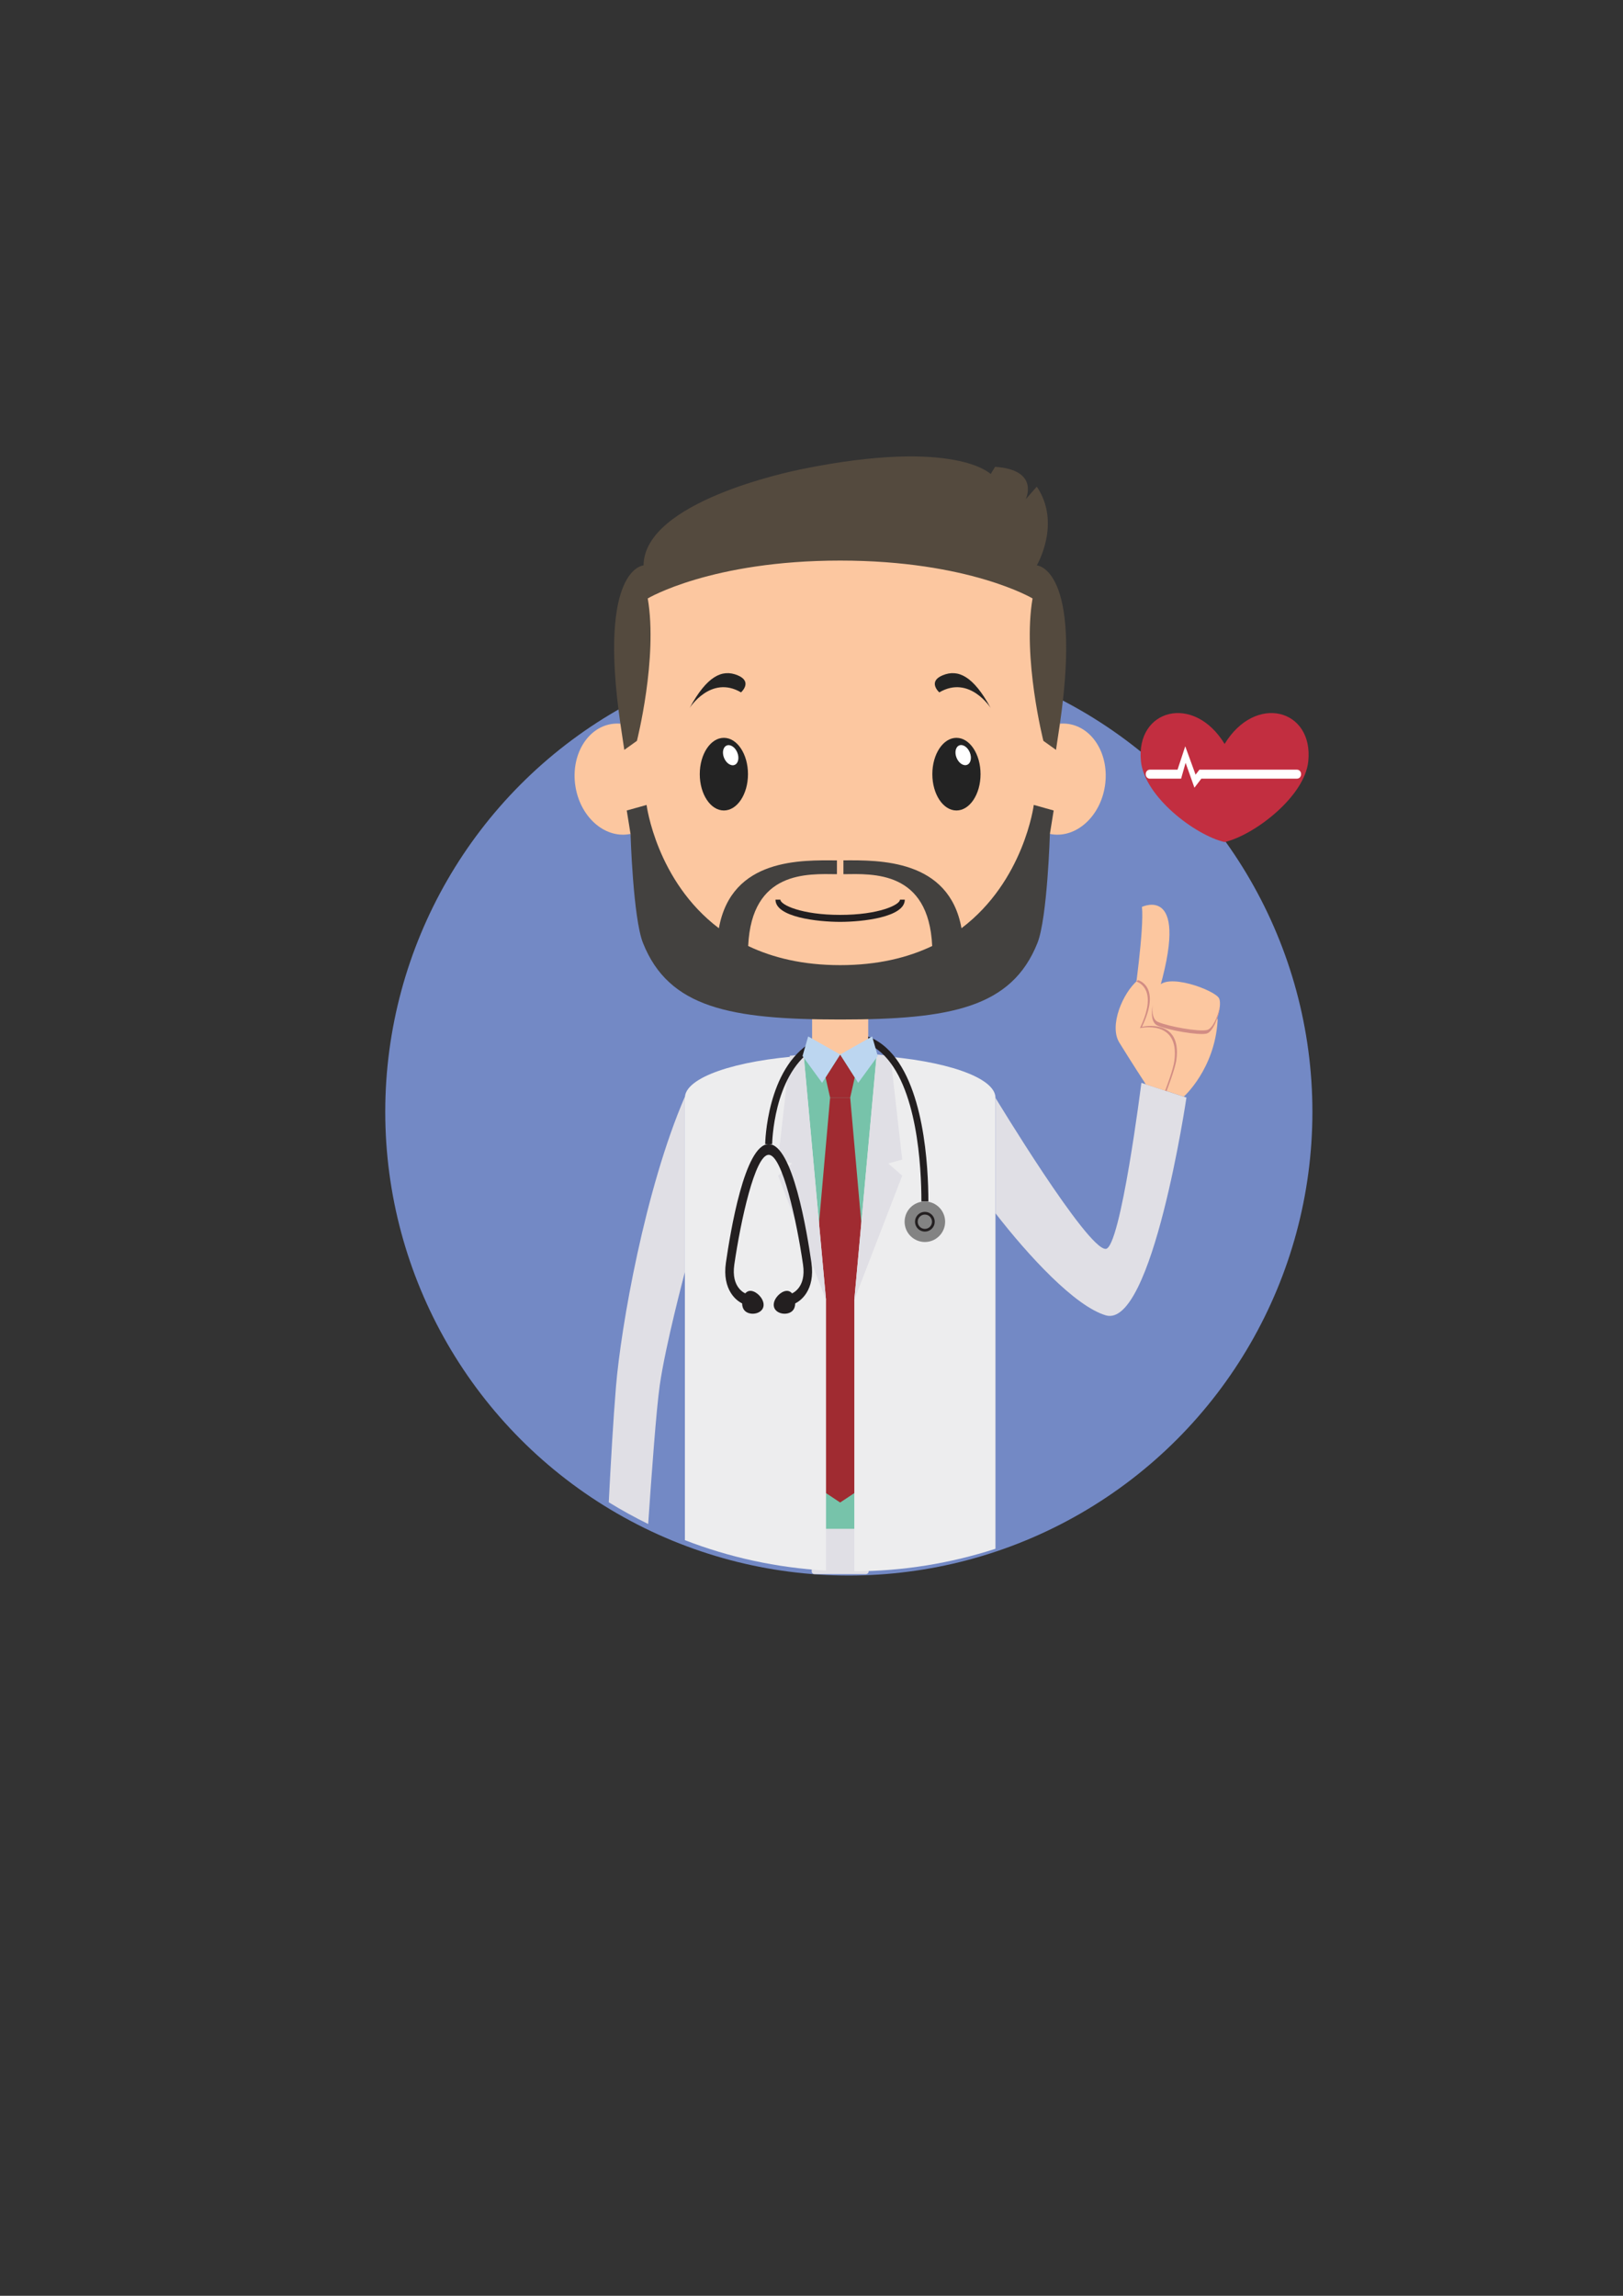 <?xml version="1.0" encoding="utf-8"?>
<!-- Generator: Adobe Illustrator 27.0.0, SVG Export Plug-In . SVG Version: 6.00 Build 0)  -->
<svg version="1.1" id="Layer_1" xmlns="http://www.w3.org/2000/svg" xmlns:xlink="http://www.w3.org/1999/xlink" x="0px" y="0px"
	 viewBox="0 0 595.28 841.89" style="enable-background:new 0 0 595.28 841.89;" xml:space="preserve">
<rect x="0" y="0" width="595.28" height="841.89" fill="#333333" stroke="none"/>
<style type="text/css">
	.st0{fill:#7389C5;}
	.st1{fill:#FCC7A0;}
	.st2{fill:#77C3AA;}
	.st3{fill:#E0DFE5;}
	.st4{fill:#A02B31;}
	.st5{fill:#EDEDEE;}
	.st6{fill:#D28D84;}
	.st7{fill:#232323;}
	.st8{fill:#231F20;}
	.st9{fill:#BCD6F0;}
	.st10{fill:#838383;}
	.st11{fill:none;stroke:#231F20;stroke-miterlimit:10;}
	.st12{fill:#43413F;}
	.st13{fill:#544A3E;}
	.st14{fill:#C22E40;}
	.st15{fill:#FFFFFF;}
</style>
<g id="XMLID_1_">
	<circle id="XMLID_48_" class="st0" cx="311.33" cy="407.73" r="170.03"/>
	<rect id="XMLID_94_" x="297.86" y="360.69" class="st1" width="20.59" height="45.17"/>
	<path id="XMLID_93_" class="st1" d="M391.91,265.48c-1.06-0.16-2.11-0.18-3.15-0.1c-1.7-66.92-37.13-90.29-80.61-90.29
		c-43.49,0-78.92,22.75-80.61,90.29c-1.04-0.08-2.09-0.06-3.15,0.1c-9.07,1.38-15.06,11.55-13.36,22.72
		c1.7,11.17,10.43,19.11,19.5,17.73c0.24-0.04,0.47-0.1,0.71-0.15c10.36,43.31,40.87,60.03,76.91,60.03s66.55-16.72,76.91-60.03
		c0.24,0.05,0.47,0.12,0.71,0.15c9.07,1.38,17.81-6.56,19.5-17.73C406.97,277.03,400.99,266.86,391.91,265.48z"/>
	<path id="XMLID_91_" class="st2" d="M308.15,386.7c-29.18,0-52.84,7.11-52.84,15.87v161.51h105.69V402.57
		C360.99,393.81,337.34,386.7,308.15,386.7z"/>
	<path id="XMLID_86_" class="st3" d="M317.62,577.24h-18.93c-0.54,0-0.98-0.44-0.98-0.98V561.6c0-0.54,0.44-0.98,0.98-0.98h18.93
		c0.54,0,0.98,0.44,0.98,0.98v14.67C318.59,576.81,318.15,577.24,317.62,577.24z"/>
	<polygon id="XMLID_85_" class="st4" points="308.15,386.7 308.15,386.7 308.15,386.7 308.15,386.7 308.15,386.7 302.8,395.1 
		304.46,402.47 311.84,402.47 313.5,395.1 	"/>
	<polygon id="XMLID_84_" class="st4" points="324.06,540.44 311.83,402.47 304.47,402.47 292.25,540.44 308.15,550.98 	"/>
	<path id="XMLID_80_" class="st5" d="M302.97,575.94v-99.22l-8.2-89.57c-25,1.68-43.57,7.95-43.57,15.43v162.21
		C267.4,571.07,284.8,574.92,302.97,575.94z"/>
	<path id="XMLID_73_" class="st5" d="M365.11,567.95V402.57c0-7.48-18.58-13.75-43.57-15.43l-8.2,89.58v99.5
		C331.4,576.15,348.79,573.24,365.11,567.95z"/>
	<polygon id="XMLID_78_" class="st3" points="321.53,386.7 313.33,476.72 330.91,431.13 325.8,426.65 330.91,425.22 326.59,387.15 	
		"/>
	<polygon id="XMLID_77_" class="st3" points="294.77,386.7 302.97,476.72 285.39,431.13 290.51,426.65 285.39,425.22 289.71,387.15 
			"/>
	<path id="XMLID_75_" class="st3" d="M365.11,444.91c12.19,15.71,29.18,34.09,40.45,37.43c17.08,5.06,29.6-79.86,29.6-79.86
		l-16.53-5.38c0,0-7.61,60.62-13.07,60.88c-6.77,0.33-40.45-55.4-40.45-55.4L365.11,444.91z"/>
	<path id="XMLID_90_" class="st1" d="M424.32,365.88c12.94-42.23-5.48-33.31-5.48-33.31c0.88,7.93-2.98,34.49-2.98,34.49
		c-1.72,7.89,0.2,20.81,4.39,30.56l13.93,4.53c0,0,11.33-10.08,12.41-27.81C446.91,369.28,433.53,366.36,424.32,365.88z"/>
	<path id="XMLID_72_" class="st1" d="M424.54,362.34c-1.41,3.25-3.84,12.1,0.04,13.75c3.87,1.65,14.96,3.66,17.96,2.93
		s5.86-9.98,4.63-12.85C445.87,363.17,427.23,356.16,424.54,362.34z"/>
	<path id="XMLID_110_" class="st6" d="M442.72,377.71c-3,0.73-14.09-1.28-17.96-2.93c-1.93-0.82-2.29-3.43-2-6.24
		c-0.55,3.28-0.41,6.61,1.82,7.56c3.87,1.65,14.96,3.66,17.96,2.93c2.29-0.56,4.5-6.08,4.86-9.94
		C446.73,372.78,444.76,377.21,442.72,377.71z"/>
	<path id="XMLID_71_" class="st1" d="M420.26,397.62c0,0-5.36-8.2-9.75-15.35c-3.79-6.17,1.3-18.24,6.85-22.86
		c0,0,8.76,2.04,1.49,17.13c0,0,14.73-3.41,12.62,12.11c-0.47,3.46-3.61,11.45-3.61,11.45L420.26,397.62z"/>
	<path id="XMLID_173_" class="st6" d="M418.85,376.54c7.27-15.1-1.49-17.13-1.49-17.13c-0.19,0.16-0.38,0.35-0.57,0.53
		c1.16,0.37,7.99,3.22,1.31,17.08c0,0,14.73-3.41,12.62,12.11c-0.39,2.88-2.62,8.87-3.36,10.81l0.5,0.16c0,0,3.14-7.98,3.61-11.45
		C433.58,373.12,418.85,376.54,418.85,376.54z"/>
	<ellipse id="XMLID_70_" class="st7" cx="265.5" cy="283.89" rx="8.84" ry="13.32"/>
	<path id="XMLID_69_" class="st7" d="M252.94,259.62c0,0,7.78-12.2,18.85-5.72c0,0,4.43-3.93-1.25-6.27
		C264.86,245.29,259.3,247.92,252.94,259.62z"/>
	<ellipse id="XMLID_68_" class="st7" cx="350.8" cy="283.89" rx="8.84" ry="13.32"/>
	<path id="XMLID_67_" class="st7" d="M363.36,259.62c0,0-7.78-12.2-18.85-5.72c0,0-4.43-3.93,1.25-6.27
		C351.45,245.29,357,247.92,363.36,259.62z"/>
	<g id="XMLID_58_">
		<g id="XMLID_62_">
			<path id="XMLID_64_" class="st8" d="M290.7,478.36l-0.76-3.81c0.59-0.2,5.85-2.19,4.59-10.83c-2.31-15.89-7.58-40.24-12.6-40.24
				v-3.92c8.82,0,14.06,32.33,15.68,43.47C299.06,472.99,293.72,477.42,290.7,478.36z"/>
			<path id="XMLID_63_" class="st8" d="M291.48,476.46c0.5,2.19-0.01,4.28-2.12,5.03c-2.11,0.75-5.01-0.13-5.5-2.32
				c-0.5-2.19,1.6-4.85,3.7-5.6C289.67,472.83,290.99,474.28,291.48,476.46z"/>
		</g>
		<g id="XMLID_59_">
			<path id="XMLID_61_" class="st8" d="M273.16,478.36l0.76-3.81c-0.59-0.2-5.85-2.19-4.59-10.83c2.31-15.89,7.58-40.24,12.6-40.24
				v-3.92c-8.82,0-14.06,32.33-15.68,43.47C264.8,472.99,270.14,477.42,273.16,478.36z"/>
			<path id="XMLID_60_" class="st8" d="M272.38,476.46c-0.5,2.19,0.01,4.28,2.12,5.03c2.11,0.75,5.01-0.13,5.5-2.32
				c0.5-2.19-1.6-4.85-3.7-5.6S272.87,474.28,272.38,476.46z"/>
		</g>
	</g>
	<g id="XMLID_136_">
		<path id="XMLID_139_" class="st8" d="M325.01,384.19c-2.01-1.81-4.2-3.15-6.56-4.07v2.76c1.73,0.79,3.35,1.86,4.85,3.21
			c13.22,11.93,14.65,42.09,14.65,54.51h2.56C340.5,427.84,338.99,396.8,325.01,384.19z"/>
		<path id="XMLID_160_" class="st8" d="M297.86,382.05c-16.74,9.76-17.2,37.17-17.21,37.5l2.56,0.02c0-0.3,0.43-24.79,14.65-34.48
			V382.05z"/>
	</g>
	<g id="XMLID_3_">
		<polygon id="XMLID_88_" class="st9" points="319.88,380.07 308.15,386.7 314.77,397.09 321.95,387.25 		"/>
		<polygon id="XMLID_87_" class="st9" points="296.42,380.07 308.15,386.7 301.53,397.09 294.35,387.25 		"/>
	</g>
	<circle id="XMLID_55_" class="st10" cx="339.22" cy="448.02" r="7.43"/>
	<circle id="XMLID_54_" class="st11" cx="339.22" cy="448.02" r="3.12"/>
	<path id="XMLID_97_" class="st8" d="M330.08,329.91L330.08,329.91c0,1.9-7.74,5.59-21.93,5.59c-14.19,0-21.93-3.69-21.93-5.59l0,0
		h-1.79v0c0,6.45,15.51,8.15,23.71,8.15c8.2,0,23.72-1.7,23.72-8.15v0H330.08z"/>
	<path id="XMLID_65_" class="st12" d="M379.17,295.17c0,0-3.55,27.87-26.52,45.22c-4.55-25.36-30.18-24.97-43.3-24.89v5.07
		c10.87-0.13,31.27-1.36,32.56,26.34c-8.97,4.28-20.05,7.02-33.75,7.02s-24.77-2.74-33.75-7.02c1.28-27.69,21.69-26.46,32.56-26.34
		v-5.06c-12.78-0.05-38.65-1.06-43.3,24.89c-22.97-17.35-26.52-45.22-26.52-45.22l-7.27,2.04l1.38,8.56c0,0,0.93,30.88,4.57,40.02
		c9.48,23.81,32.07,28.06,72.34,28.06s62.86-4.25,72.34-28.06c3.64-9.14,4.57-40.02,4.57-40.02l1.38-8.56L379.17,295.17z"/>
	<path id="XMLID_92_" class="st13" d="M236.04,207.34c0.22-23.36,53.48-34.38,58.2-35.34c56.18-11.39,69.13,1.84,69.13,1.84
		l1.6-2.65c16.53,1.1,11.24,11.9,11.24,11.9l4.06-4.63c9.13,13.44,0,28.87,0,28.87s16.76,0.81,8.49,58.04l-1.44,9.62l-4.63-3.31
		c0,0-7.71-30.41-3.97-52.23c0,0-23.24-13.88-70.57-13.88s-70.57,13.88-70.57,13.88c3.75,21.82-3.97,52.23-3.97,52.23l-4.63,3.31
		l-1.44-9.62C219.27,208.15,236.04,207.34,236.04,207.34z"/>
	<path id="XMLID_74_" class="st14" d="M449.16,272.82c-11.3-18.58-32.64-12.8-30.69,6.34c1.32,12.99,19.84,27.1,30.69,29.64
		c10.86-2.54,29.37-16.65,30.69-29.64C481.81,260.02,460.46,254.24,449.16,272.82z"/>
	<path id="XMLID_140_" class="st3" d="M237.74,558.87c1.24-18.26,2.99-42.12,4.24-50.87c2.13-14.92,9.21-41.47,9.21-41.47v-64.35
		c-14.67,33.98-23.47,84.6-25.26,106.26c-1,12.06-1.93,28.31-2.65,42.45C227.96,553.78,232.78,556.43,237.74,558.87z"/>
	
		<ellipse id="XMLID_114_" transform="matrix(0.925 -0.38 0.38 0.925 -78.745 154.834)" class="st15" cx="353.22" cy="277.08" rx="2.62" ry="3.84"/>
	
		<ellipse id="XMLID_113_" transform="matrix(0.925 -0.38 0.38 0.925 -85.13 122.455)" class="st15" cx="267.93" cy="277.08" rx="2.62" ry="3.84"/>
	<g id="XMLID_56_">
		<path id="XMLID_57_" class="st15" d="M421.82,285.55c3.53,0,7.84,0,11.38,0l1.65-5.82l3.24,9.13l2.53-3.31
			c11.66,0,23.32,0,34.99,0c2.13,0,2.13-3.31,0-3.31c-11.68,0-24,0-35.68,0l-1.42,1.84l-3.79-10.41l-2.82,8.57c0,0-6.6,0-10.07,0
			C419.69,282.24,419.69,285.55,421.82,285.55L421.82,285.55z"/>
	</g>
</g>
</svg>
